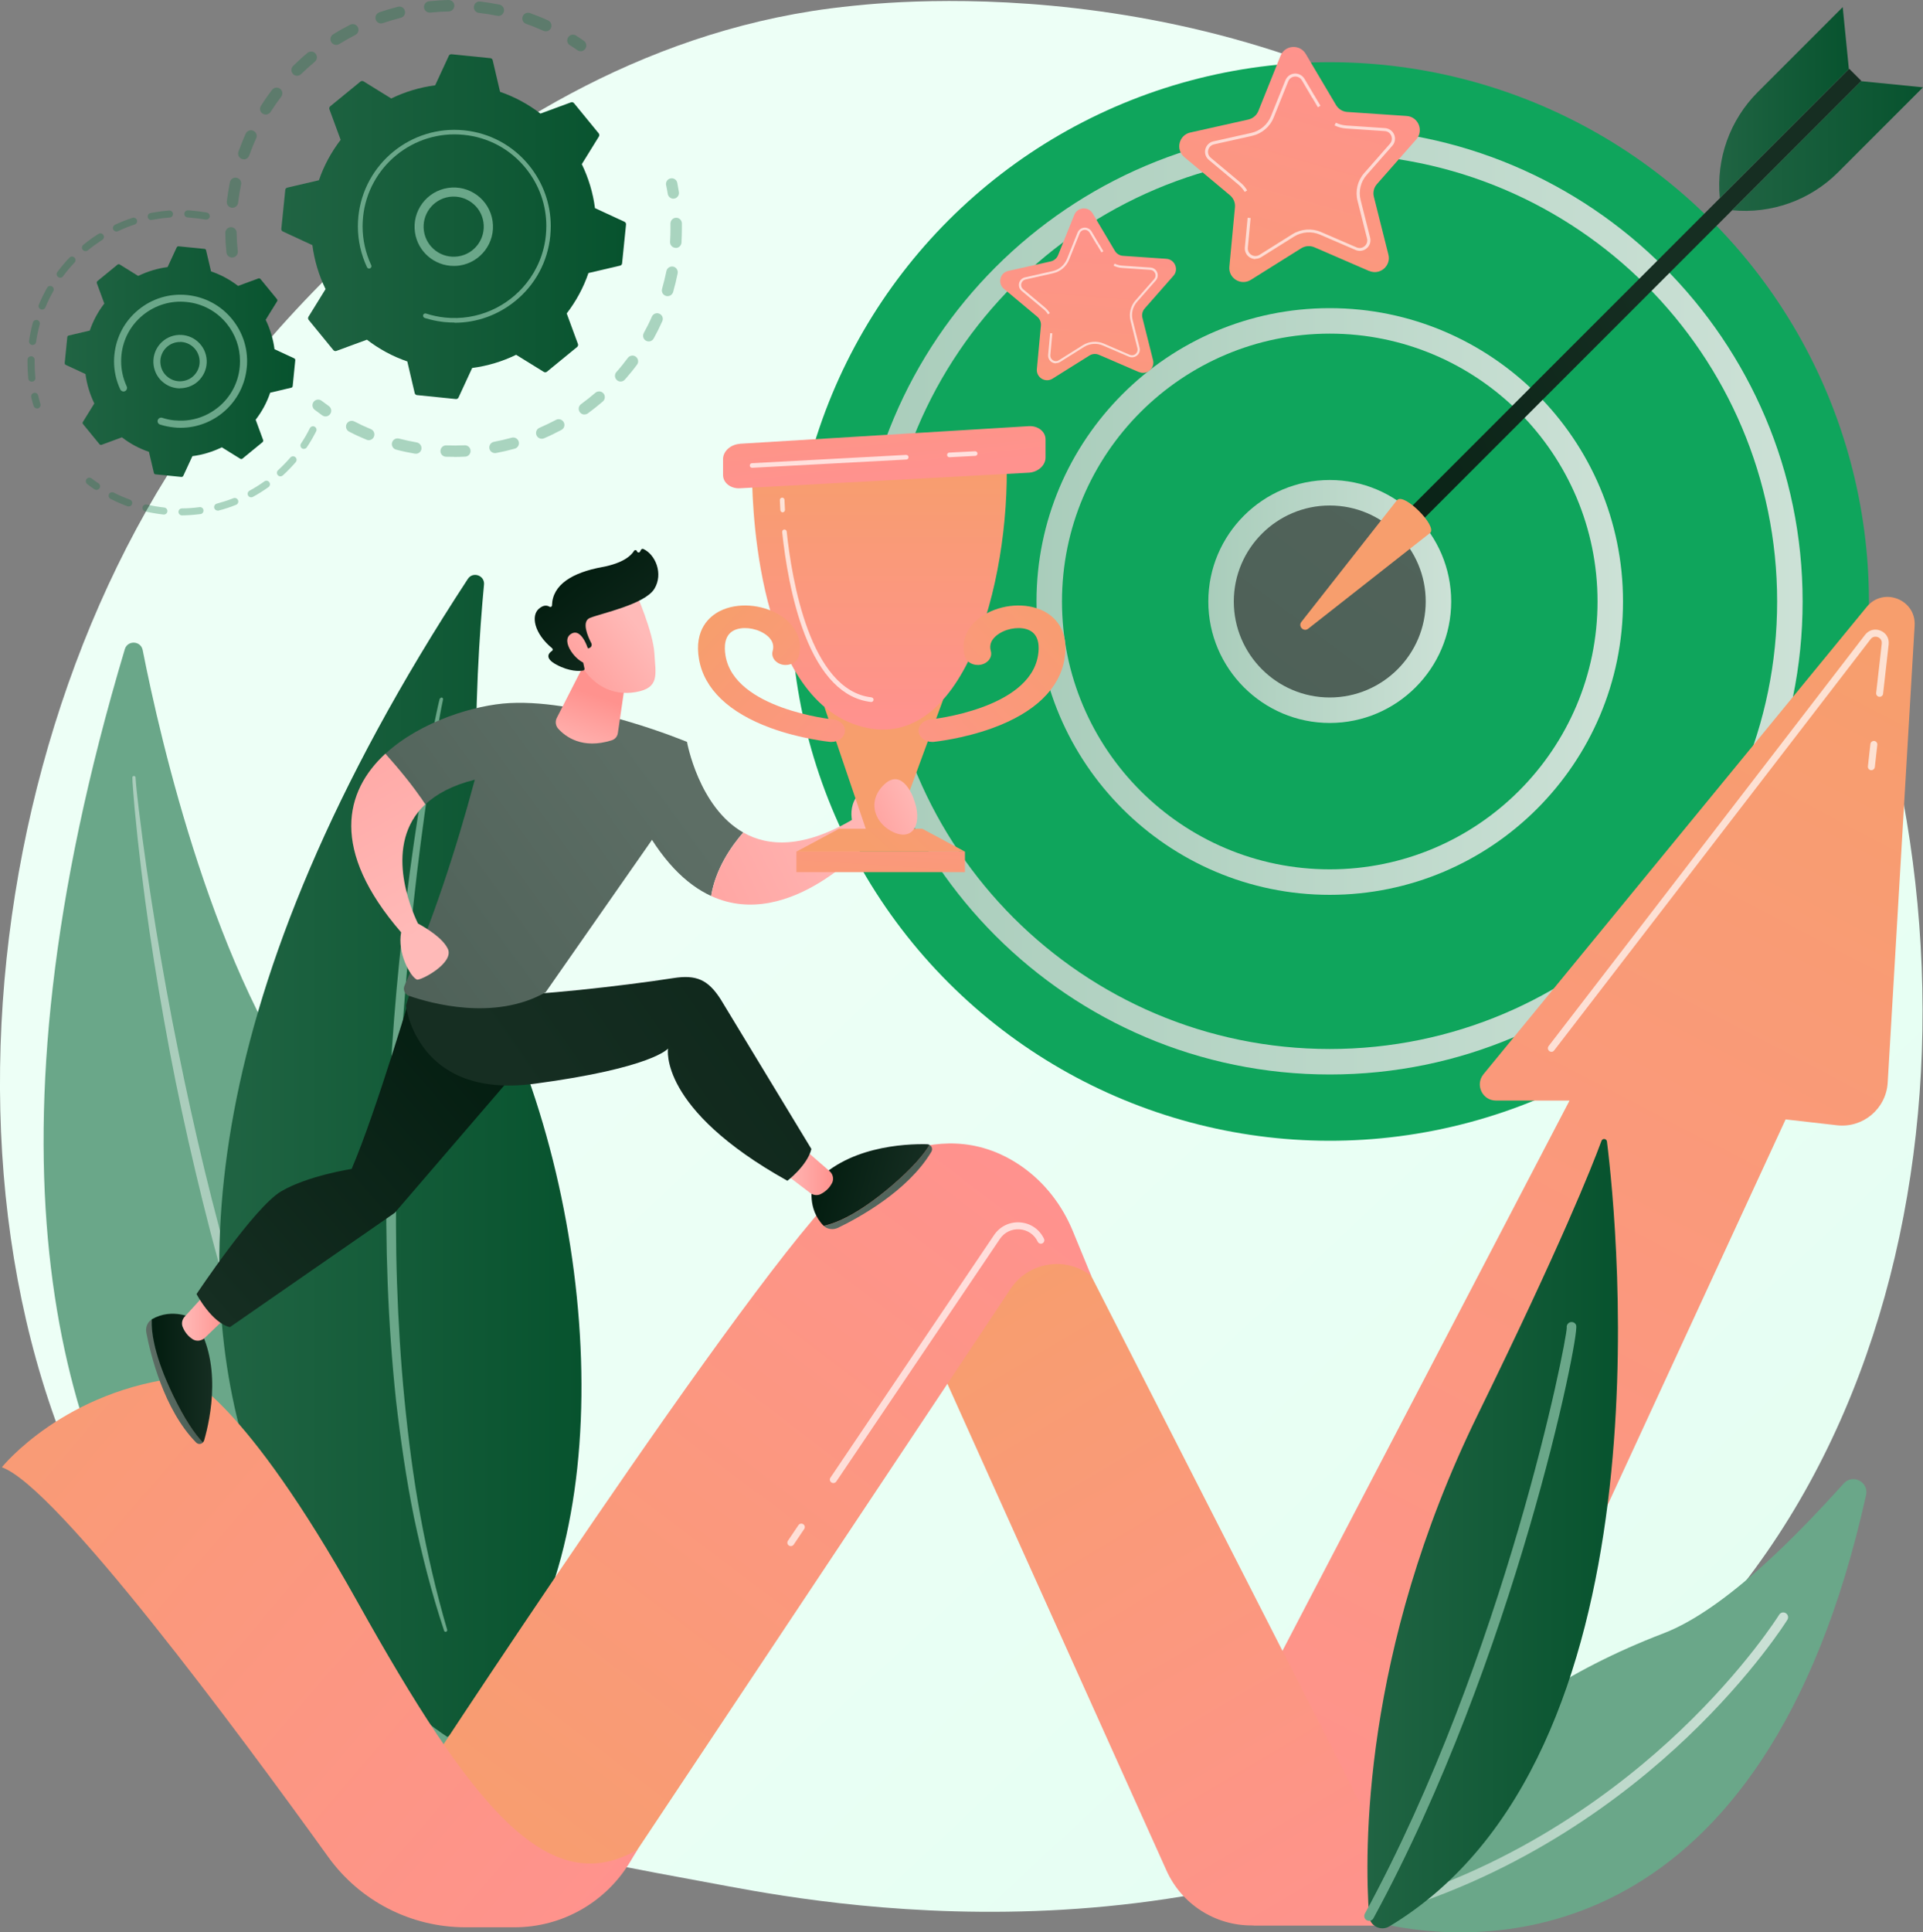 <?xml version="1.0" encoding="UTF-8"?>
<svg id="Layer_2" data-name="Layer 2" xmlns="http://www.w3.org/2000/svg" xmlns:xlink="http://www.w3.org/1999/xlink" viewBox="0 0 200 200.91">
  <rect x="0" y="0" width="200" height="200.91" fill="#808080" stroke="none"/>
  <defs>
    <style>
      .cls-1 {
        fill: url(#linear-gradient-2);
      }

      .cls-2 {
        fill: url(#linear-gradient-17);
      }

      .cls-3 {
        fill: url(#linear-gradient-43);
      }

      .cls-4 {
        fill: url(#linear-gradient-15);
      }

      .cls-5 {
        fill: url(#linear-gradient-18);
      }

      .cls-6 {
        fill: url(#linear-gradient-40);
      }

      .cls-7 {
        fill: url(#linear-gradient-28);
      }

      .cls-8 {
        fill: url(#linear-gradient-14);
      }

      .cls-9 {
        fill: url(#linear-gradient-36);
      }

      .cls-10 {
        fill: url(#linear-gradient-20);
      }

      .cls-11 {
        fill: url(#linear-gradient-6);
      }

      .cls-12 {
        fill: url(#linear-gradient-35);
      }

      .cls-13 {
        fill: url(#linear-gradient-32);
      }

      .cls-14 {
        fill: url(#linear-gradient-11);
      }

      .cls-15 {
        fill: url(#linear-gradient-39);
      }

      .cls-16 {
        fill: url(#linear-gradient-10);
      }

      .cls-17 {
        fill: #0fa55c;
      }

      .cls-18 {
        fill: url(#linear-gradient-37);
      }

      .cls-19 {
        fill: url(#linear-gradient-16);
      }

      .cls-20 {
        opacity: .3;
      }

      .cls-21 {
        fill: url(#linear-gradient-31);
      }

      .cls-22 {
        opacity: .43;
      }

      .cls-22, .cls-23, .cls-24, .cls-25 {
        fill: #fff;
      }

      .cls-26 {
        fill: url(#linear-gradient-41);
      }

      .cls-23 {
        opacity: .71;
      }

      .cls-27 {
        fill: url(#linear-gradient-21);
      }

      .cls-28 {
        fill: url(#linear-gradient-25);
      }

      .cls-29 {
        fill: url(#linear-gradient-5);
      }

      .cls-30 {
        fill: #e5fef2;
      }

      .cls-31 {
        fill: url(#linear-gradient-45);
      }

      .cls-32 {
        fill: #6aa789;
      }

      .cls-33 {
        fill: url(#linear-gradient-34);
      }

      .cls-34 {
        fill: #0a6f3d;
      }

      .cls-35 {
        fill: url(#linear-gradient-7);
      }

      .cls-36 {
        fill: url(#linear-gradient-24);
      }

      .cls-37 {
        fill: url(#linear-gradient-9);
      }

      .cls-38 {
        fill: url(#linear-gradient-22);
      }

      .cls-39 {
        fill: url(#linear-gradient-42);
      }

      .cls-40 {
        fill: url(#linear-gradient-3);
      }

      .cls-41 {
        fill: url(#linear-gradient);
      }

      .cls-24 {
        opacity: .69;
      }

      .cls-42 {
        fill: url(#linear-gradient-27);
      }

      .cls-43 {
        fill: url(#linear-gradient-33);
      }

      .cls-44 {
        fill: url(#linear-gradient-38);
      }

      .cls-45 {
        fill: url(#linear-gradient-29);
      }

      .cls-46 {
        fill: url(#linear-gradient-30);
      }

      .cls-47 {
        fill: url(#linear-gradient-23);
      }

      .cls-48 {
        fill: url(#linear-gradient-19);
      }

      .cls-49 {
        fill: url(#linear-gradient-4);
      }

      .cls-50 {
        fill: url(#linear-gradient-8);
      }

      .cls-51 {
        fill: url(#linear-gradient-44);
      }

      .cls-25 {
        opacity: .65;
      }

      .cls-52 {
        fill: url(#linear-gradient-46);
      }

      .cls-53 {
        fill: url(#linear-gradient-12);
      }

      .cls-54 {
        fill: url(#linear-gradient-13);
      }

      .cls-55 {
        fill: url(#linear-gradient-26);
      }
    </style>
    <linearGradient id="linear-gradient" x1="218.22" y1="231.18" x2="77.24" y2="81.1" gradientUnits="userSpaceOnUse">
      <stop offset="0" stop-color="#e1fef0"/>
      <stop offset="1" stop-color="#edfff6"/>
    </linearGradient>
    <linearGradient id="linear-gradient-2" x1="22.81" y1="120.18" x2="60.48" y2="120.18" gradientUnits="userSpaceOnUse">
      <stop offset="0" stop-color="#206443"/>
      <stop offset="1" stop-color="#07532e"/>
    </linearGradient>
    <linearGradient id="linear-gradient-3" x1="29.26" y1="23.57" x2="65.12" y2="23.57" xlink:href="#linear-gradient-2"/>
    <linearGradient id="linear-gradient-4" x1="6.73" y1="37.6" x2="30.73" y2="37.6" xlink:href="#linear-gradient-2"/>
    <linearGradient id="linear-gradient-5" x1="89.12" y1="62.54" x2="187.49" y2="62.54" gradientUnits="userSpaceOnUse">
      <stop offset="0" stop-color="#a9cdbb"/>
      <stop offset="1" stop-color="#cce1d6"/>
    </linearGradient>
    <linearGradient id="linear-gradient-6" x1="107.8" y1="62.54" x2="168.8" y2="62.54" xlink:href="#linear-gradient-5"/>
    <linearGradient id="linear-gradient-7" x1="220.39" y1="-46.44" x2="112.63" y2="96.62" gradientTransform="translate(167.39 -86.43) rotate(76.72)" gradientUnits="userSpaceOnUse">
      <stop offset="0" stop-color="#5d6e65"/>
      <stop offset="1" stop-color="#4b5e55"/>
    </linearGradient>
    <linearGradient id="linear-gradient-8" x1="125.67" y1="62.54" x2="150.93" y2="62.54" xlink:href="#linear-gradient-5"/>
    <linearGradient id="linear-gradient-9" x1="-4364.62" y1="4516.29" x2="-4378.93" y2="4574.42" gradientTransform="translate(4546.81 -4537.84)" gradientUnits="userSpaceOnUse">
      <stop offset="0" stop-color="#021c0f"/>
      <stop offset="1" stop-color="#162e22"/>
    </linearGradient>
    <linearGradient id="linear-gradient-10" x1="150.38" y1="236.99" x2="143.98" y2="101.1" gradientUnits="userSpaceOnUse">
      <stop offset="0" stop-color="#ff928e"/>
      <stop offset="1" stop-color="#f79e6d"/>
    </linearGradient>
    <linearGradient id="linear-gradient-11" x1="180.14" y1="15.18" x2="200" y2="15.18" xlink:href="#linear-gradient-2"/>
    <linearGradient id="linear-gradient-12" x1="178.8" y1="10.67" x2="192.29" y2="10.67" xlink:href="#linear-gradient-2"/>
    <linearGradient id="linear-gradient-13" x1="138.43" y1="3.58" x2="125.92" y2="48.15" xlink:href="#linear-gradient-10"/>
    <linearGradient id="linear-gradient-14" x1="113.9" y1="18.42" x2="110.78" y2="61.03" xlink:href="#linear-gradient-10"/>
    <linearGradient id="linear-gradient-15" x1="131.96" y1="195.68" x2="198.12" y2="68.79" xlink:href="#linear-gradient-10"/>
    <linearGradient id="linear-gradient-16" x1="141.85" y1="204.46" x2="99.91" y2="133.61" xlink:href="#linear-gradient-10"/>
    <linearGradient id="linear-gradient-17" x1="105.13" y1="121.51" x2="48.74" y2="195.98" xlink:href="#linear-gradient-10"/>
    <linearGradient id="linear-gradient-18" x1="64.19" y1="200.39" x2="-16.79" y2="130.98" xlink:href="#linear-gradient-10"/>
    <linearGradient id="linear-gradient-19" x1="72.31" y1="85.43" x2="36.52" y2="111.46" gradientTransform="matrix(1,0,0,1,0,0)" xlink:href="#linear-gradient-7"/>
    <linearGradient id="linear-gradient-20" x1="92.5" y1="83.77" x2="54.68" y2="102.09" gradientUnits="userSpaceOnUse">
      <stop offset="0" stop-color="#ffbab8"/>
      <stop offset="1" stop-color="#ff928e"/>
    </linearGradient>
    <linearGradient id="linear-gradient-21" x1="92.69" y1="84.14" x2="54.86" y2="102.46" xlink:href="#linear-gradient-20"/>
    <linearGradient id="linear-gradient-22" x1="15.2" y1="143.66" x2="21.12" y2="143.66" gradientTransform="matrix(1,0,0,1,0,0)" xlink:href="#linear-gradient-7"/>
    <linearGradient id="linear-gradient-23" x1="15.79" y1="143.28" x2="22.09" y2="143.28" gradientTransform="matrix(1,0,0,1,0,0)" xlink:href="#linear-gradient-9"/>
    <linearGradient id="linear-gradient-24" x1="18.93" y1="136.91" x2="23.57" y2="136.91" xlink:href="#linear-gradient-20"/>
    <linearGradient id="linear-gradient-25" x1="-387.59" y1="-689.45" x2="-378.71" y2="-689.45" gradientTransform="translate(285.45 887.83) rotate(14.82)" xlink:href="#linear-gradient-7"/>
    <linearGradient id="linear-gradient-26" x1="-389.8" y1="-689.53" x2="-379.1" y2="-689.53" gradientTransform="translate(285.45 887.83) rotate(14.82)" xlink:href="#linear-gradient-9"/>
    <linearGradient id="linear-gradient-27" x1="81.56" y1="122" x2="86.65" y2="122" xlink:href="#linear-gradient-20"/>
    <linearGradient id="linear-gradient-28" x1="52.02" y1="105.36" x2="19.73" y2="133.56" gradientTransform="matrix(1,0,0,1,0,0)" xlink:href="#linear-gradient-9"/>
    <linearGradient id="linear-gradient-29" x1="120.92" y1="71.13" x2="56.33" y2="116.21" gradientTransform="matrix(1,0,0,1,0,0)" xlink:href="#linear-gradient-9"/>
    <linearGradient id="linear-gradient-30" x1="66.55" y1="77.51" x2="30.76" y2="103.54" gradientTransform="matrix(1,0,0,1,0,0)" xlink:href="#linear-gradient-7"/>
    <linearGradient id="linear-gradient-31" x1="45.57" y1="96.13" x2="23.06" y2="56.35" xlink:href="#linear-gradient-20"/>
    <linearGradient id="linear-gradient-32" x1="62.56" y1="42.96" x2="46.65" y2="97.91" gradientUnits="userSpaceOnUse">
      <stop offset="0" stop-color="#0fa65c"/>
      <stop offset="1" stop-color="#495c52"/>
    </linearGradient>
    <linearGradient id="linear-gradient-33" x1="59.8" y1="79.11" x2="62.15" y2="72.39" xlink:href="#linear-gradient-20"/>
    <linearGradient id="linear-gradient-34" x1="66.51" y1="65.26" x2="56.17" y2="73.17" xlink:href="#linear-gradient-20"/>
    <linearGradient id="linear-gradient-35" x1="59.23" y1="59" x2="68.86" y2="71.39" gradientTransform="matrix(1,0,0,1,0,0)" xlink:href="#linear-gradient-9"/>
    <linearGradient id="linear-gradient-36" x1="65.22" y1="63.58" x2="54.89" y2="71.49" xlink:href="#linear-gradient-20"/>
    <linearGradient id="linear-gradient-37" x1="56.6" y1="124.92" x2="84.45" y2="86.77" xlink:href="#linear-gradient-10"/>
    <linearGradient id="linear-gradient-38" x1="91.47" y1="74.99" x2="91.47" y2="48" xlink:href="#linear-gradient-10"/>
    <linearGradient id="linear-gradient-39" x1="92.22" y1="79.34" x2="91.18" y2="96.36" xlink:href="#linear-gradient-10"/>
    <linearGradient id="linear-gradient-40" x1="112.65" y1="65.55" x2="91.23" y2="88.94" xlink:href="#linear-gradient-10"/>
    <linearGradient id="linear-gradient-41" x1="92.18" y1="49.4" x2="89.29" y2="23.85" xlink:href="#linear-gradient-10"/>
    <linearGradient id="linear-gradient-42" x1="88.93" y1="83.66" x2="112.31" y2="61.72" xlink:href="#linear-gradient-10"/>
    <linearGradient id="linear-gradient-43" x1="93.1" y1="82.33" x2="74.3" y2="64.74" xlink:href="#linear-gradient-10"/>
    <linearGradient id="linear-gradient-44" x1="95.84" y1="82.78" x2="86.57" y2="87.27" xlink:href="#linear-gradient-20"/>
    <linearGradient id="linear-gradient-45" x1="143.4" y1="183.31" x2="185.97" y2="183.31" xlink:href="#linear-gradient-5"/>
    <linearGradient id="linear-gradient-46" x1="142.22" y1="159.47" x2="168.27" y2="159.47" xlink:href="#linear-gradient-2"/>
  </defs>
  <g id="Layer_1-2" data-name="Layer 1">
    <g>
      <path class="cls-41" d="m175.89,170.97c-5.2,5.36-9.86,8.52-13.43,10.9-34.77,23.22-74.52,16.53-86.81,14.24-19.83-3.69-36.56-6.29-50.94-19.29C-7.97,147.3-6.38,85.72,18.59,47.57,21.55,43.05,46.48,6.09,86.32.88c.97-.13,1.7-.2,2.34-.27,6.16-.65,44.35-4.1,75.49,21.99,4.46,3.73,11.63,10.47,18.28,20.74,24.32,37.56,24.4,95.74-6.53,127.62Z"/>
      <g>
        <g>
          <path class="cls-32" d="m12.98,67.5c.29-.95,1.66-.89,1.86.09,1.86,9.45,7.53,34.06,18.16,47.73,17.3,22.25,27.25,56.94,13.74,73.45,0,0-64.88-17.3-33.76-121.26Z"/>
          <path class="cls-22" d="m13.77,80.83c0,.3.02.55.04.83l.06.8.13,1.59c.1,1.06.21,2.12.32,3.18.23,2.12.49,4.23.77,6.34.56,4.22,1.24,8.43,1.99,12.62.74,4.2,1.59,8.37,2.53,12.53.95,4.15,1.95,8.3,3.09,12.4,2.26,8.22,4.98,16.32,8.25,24.2,1.68,3.92,3.46,7.8,5.46,11.57,2.03,3.75,4.22,7.42,6.67,10.91.05.08.16.09.23.04.07-.05.09-.15.04-.23h0c-2.3-3.57-4.41-7.26-6.33-11.04-1.93-3.78-3.64-7.67-5.25-11.59-1.6-3.93-3.05-7.92-4.4-11.94-1.35-4.02-2.54-8.1-3.7-12.18-2.29-8.18-4.15-16.47-5.77-24.81-.8-4.17-1.52-8.36-2.17-12.56-.33-2.1-.63-4.2-.91-6.31l-.4-3.16-.18-1.58-.08-.79c-.02-.26-.05-.54-.06-.77v-.04c0-.09-.08-.16-.18-.16-.09,0-.16.08-.16.17Z"/>
        </g>
        <g>
          <path class="cls-1" d="m48.66,60.19c.52-.8,1.77-.36,1.68.59-.87,9.17-2.39,33.29,3.63,48.72,9.8,25.12,9.45,59.65-7.43,71.1,0,0-54.78-33.57,2.12-120.41Z"/>
          <path class="cls-32" d="m45.74,72.63c-.08.28-.13.52-.19.77l-.16.75-.31,1.5c-.2,1-.39,2-.57,3-.36,2-.7,4.01-1.02,6.03-.63,4.03-1.16,8.07-1.62,12.12-.47,4.05-.83,8.11-1.1,12.18-.27,4.07-.48,8.14-.55,12.22-.17,8.15.11,16.32.97,24.44.47,4.05,1.05,8.1,1.86,12.1.84,3.99,1.85,7.95,3.14,11.82.03.09.12.13.21.1.08-.03.13-.12.11-.2h0c-1.14-3.9-2.06-7.86-2.79-11.85-.74-3.99-1.25-8.02-1.65-12.06-.4-4.04-.64-8.09-.78-12.15-.14-4.06-.12-8.12-.07-12.18.13-8.12.69-16.24,1.48-24.33.4-4.05.88-8.08,1.44-12.11.27-2.01.57-4.03.88-6.03l.5-3.01.26-1.5.14-.75c.05-.24.1-.51.15-.72v-.04c.03-.09-.02-.17-.11-.2-.08-.02-.17.03-.19.11Z"/>
        </g>
      </g>
      <g>
        <g>
          <g class="cls-20">
            <path class="cls-34" d="m24.14,26.78c-.3,0-.56-.23-.59-.53-.07-.67-.11-1.35-.12-2.02,0-.33.25-.6.58-.61h.01c.32,0,.59.26.59.58.01.64.05,1.29.12,1.92.03.33-.2.62-.53.65-.02,0-.04,0-.06,0Zm.04-5.18s-.05,0-.07,0c-.33-.04-.56-.33-.52-.66.08-.67.19-1.34.32-2,.07-.32.38-.53.7-.46.32.07.53.38.46.7-.13.63-.23,1.26-.31,1.9-.04.3-.29.52-.59.52Zm1.18-5.04c-.07,0-.13-.01-.2-.03-.31-.11-.47-.45-.36-.76.23-.63.48-1.27.76-1.88.14-.3.49-.43.79-.29.3.14.43.49.29.79-.27.58-.51,1.18-.72,1.78-.09.24-.32.4-.56.4Zm2.28-4.65c-.11,0-.22-.03-.32-.09-.28-.18-.36-.54-.18-.82.36-.57.75-1.13,1.16-1.66.2-.26.57-.31.83-.11.26.2.31.57.11.83-.39.51-.76,1.04-1.1,1.58-.11.18-.31.27-.5.27Zm3.26-4.03c-.15,0-.31-.06-.42-.18-.23-.23-.23-.61,0-.84.48-.47.98-.93,1.5-1.36.25-.21.63-.18.84.08.21.25.18.63-.08.84-.49.41-.97.85-1.43,1.29-.12.11-.27.17-.42.17Zm4.07-3.21c-.2,0-.39-.1-.51-.28-.17-.28-.09-.65.19-.82.57-.36,1.17-.69,1.77-1,.29-.15.65-.03.8.26.15.29.03.65-.26.8-.57.29-1.13.61-1.68.95-.1.06-.21.09-.31.09Zm21.79-1.42c-.08,0-.17-.02-.25-.05-.58-.26-1.18-.51-1.79-.72-.31-.11-.47-.45-.36-.76.11-.31.45-.47.76-.36.64.23,1.27.48,1.88.76.3.14.43.49.3.79-.1.22-.32.35-.54.35Zm-17.12-.81c-.25,0-.48-.15-.56-.4-.11-.31.06-.65.37-.76.64-.22,1.29-.41,1.94-.58.32-.08.64.11.72.43.08.32-.11.64-.43.72-.62.16-1.24.34-1.85.55-.06.02-.13.03-.19.03Zm12.19-.79s-.08,0-.12-.01c-.63-.13-1.27-.23-1.9-.3-.33-.04-.56-.33-.52-.66.04-.33.33-.56.66-.52.67.08,1.34.19,2,.32.32.07.53.38.46.7-.06.28-.31.48-.58.48Zm-7.14-.34c-.3,0-.56-.23-.59-.53-.03-.33.2-.62.53-.65.67-.07,1.35-.11,2.02-.13,0,0,0,0,.01,0,.32,0,.59.26.59.58,0,.33-.25.6-.58.61-.64.01-1.29.05-1.92.12-.02,0-.04,0-.06,0Z"/>
            <path class="cls-34" d="m60.38,5.32c-.12,0-.24-.03-.34-.11-.25-.18-.51-.35-.77-.51-.28-.18-.36-.54-.18-.82.18-.28.54-.36.82-.18.27.17.55.36.81.54.27.19.34.56.15.83-.12.17-.3.26-.49.26Z"/>
          </g>
          <g class="cls-20">
            <path class="cls-34" d="m70.04,20.66c-.29,0-.54-.21-.59-.5-.05-.3-.1-.61-.17-.91-.07-.32.14-.64.46-.7.32-.07.64.14.7.46.06.32.12.64.17.96.05.32-.17.63-.49.68-.03,0-.06,0-.09,0Z"/>
            <path class="cls-34" d="m47.2,47.5c-.27,0-.55,0-.82-.01-.33-.01-.59-.29-.57-.61.01-.33.29-.59.61-.57.64.02,1.27.02,1.9-.01.33-.02.61.24.62.56.02.33-.24.61-.56.62-.39.02-.78.03-1.17.03Zm-3.95-.33s-.07,0-.1,0c-.65-.11-1.31-.25-1.95-.42-.32-.08-.51-.41-.43-.72.08-.32.41-.51.72-.43.61.16,1.23.29,1.85.4.32.06.54.36.49.69-.05.29-.3.49-.59.49Zm8.23-.06c-.28,0-.53-.2-.58-.48-.06-.32.15-.63.47-.69.62-.12,1.24-.26,1.85-.43.32-.09.64.1.73.41.09.32-.1.64-.41.73-.64.18-1.29.33-1.94.45-.04,0-.07.01-.11.01Zm-13.13-1.34c-.08,0-.15-.01-.23-.05-.61-.25-1.22-.53-1.81-.84-.29-.15-.41-.51-.26-.8.15-.29.51-.41.8-.26.56.29,1.14.56,1.72.8.3.12.45.47.32.78-.09.23-.32.37-.55.37Zm18-.15c-.23,0-.45-.13-.55-.36-.13-.3,0-.65.31-.78.58-.25,1.15-.53,1.71-.82.29-.16.65-.05.81.24.16.29.05.65-.24.8-.58.31-1.19.61-1.8.87-.08.03-.16.05-.24.05Zm4.43-2.52c-.18,0-.37-.09-.48-.25-.19-.27-.13-.64.13-.83.51-.37,1.01-.77,1.49-1.18.25-.21.62-.19.84.06.21.25.19.62-.06.84-.5.43-1.03.85-1.56,1.24-.11.08-.23.11-.35.11Zm3.77-3.43c-.14,0-.28-.05-.39-.15-.25-.22-.27-.59-.05-.84.42-.47.82-.97,1.19-1.47.2-.26.57-.32.83-.12.26.2.32.57.12.83-.39.53-.82,1.05-1.26,1.55-.12.13-.28.2-.45.2Zm2.93-4.17c-.1,0-.2-.02-.29-.07-.29-.16-.39-.52-.23-.81.3-.55.59-1.12.84-1.7.13-.3.49-.44.78-.3.3.13.44.48.3.78-.27.61-.57,1.21-.89,1.79-.11.2-.31.31-.52.31Zm1.95-4.71c-.05,0-.11,0-.16-.02-.32-.09-.5-.42-.41-.74.17-.6.32-1.22.45-1.84.06-.32.38-.53.7-.47.32.06.53.38.47.7-.13.65-.29,1.3-.47,1.94-.08.26-.31.43-.57.43Zm.86-5.02s-.02,0-.04,0c-.33-.02-.58-.3-.56-.63.03-.46.04-.93.04-1.39,0-.17,0-.33,0-.5,0-.33.25-.6.58-.61.33-.01.6.25.61.58,0,.18,0,.35,0,.53,0,.49-.02.98-.04,1.47-.02.32-.28.56-.59.56Z"/>
            <path class="cls-34" d="m33.86,43.3c-.12,0-.24-.04-.34-.11-.26-.19-.53-.38-.79-.58-.26-.2-.31-.57-.11-.83.2-.26.57-.31.83-.11.25.19.5.37.75.55.27.19.33.56.14.83-.12.16-.3.25-.49.25Z"/>
          </g>
          <g>
            <path class="cls-40" d="m34.67,36.4c.07.09.2.13.31.09l3.18-1.17c1.25.96,2.67,1.74,4.2,2.26l.77,3.29c.03.12.12.2.24.21l4.04.41c.12.01.23-.05.28-.16l1.42-3.07c1.61-.21,3.15-.68,4.57-1.37l2.88,1.78c.1.06.23.05.32-.02l3.14-2.57c.09-.08.13-.2.09-.31l-1.17-3.18c.96-1.25,1.74-2.67,2.26-4.2l3.29-.77c.12-.03.2-.12.21-.24l.41-4.04c.01-.12-.05-.23-.16-.28l-3.07-1.42c-.21-1.61-.68-3.15-1.37-4.57l1.78-2.88c.06-.1.05-.23-.02-.32l-2.57-3.14c-.07-.09-.2-.13-.31-.09l-3.18,1.17c-1.25-.96-2.67-1.74-4.2-2.26l-.77-3.29c-.03-.12-.12-.2-.24-.21l-4.04-.41c-.12-.01-.23.05-.28.16l-1.42,3.07c-1.61.21-3.15.68-4.57,1.37l-2.88-1.78c-.1-.06-.23-.05-.32.02l-3.14,2.57c-.09.07-.13.2-.09.31l1.17,3.18c-.96,1.25-1.74,2.67-2.26,4.2l-3.29.77c-.12.03-.2.12-.21.24l-.41,4.04c-.01.12.05.23.16.28l3.07,1.42c.21,1.61.68,3.15,1.37,4.57l-1.78,2.88c-.06.1-.05.23.02.32l2.57,3.14Z"/>
            <path class="cls-32" d="m47.19,27.65c-1.99,0-3.73-1.46-4.03-3.48-.33-2.23,1.22-4.3,3.44-4.63,1.08-.16,2.15.11,3.03.76.87.65,1.44,1.6,1.6,2.68.33,2.23-1.22,4.3-3.44,4.63-.2.03-.4.04-.6.04Zm0-7.21c-.15,0-.31.01-.46.03-1.71.25-2.89,1.84-2.64,3.55.25,1.71,1.84,2.89,3.55,2.64,1.71-.25,2.89-1.84,2.64-3.55-.12-.83-.56-1.56-1.23-2.05-.54-.4-1.19-.62-1.86-.62Z"/>
            <path class="cls-32" d="m47.27,33.54c-.34,0-.68-.02-1.03-.05h0c-.11-.01-.22-.02-.32-.04-.53-.07-1.06-.18-1.57-.34,0,0-.01,0-.02,0-.02,0-.04-.01-.06-.02-.04-.01-.08-.02-.11-.04-.1-.03-.16-.13-.16-.23,0-.02,0-.05.01-.07.04-.12.17-.19.3-.15.64.21,1.31.35,1.99.42,3.37.34,6.51-1.12,8.47-3.6,1.09-1.38,1.81-3.07,2-4.94.03-.33.05-.66.05-.98,0-2.19-.75-4.3-2.15-6.02-1.61-1.98-3.9-3.21-6.44-3.46-5.24-.53-9.94,3.3-10.47,8.54-.03.32-.05.65-.05.97,0,1.4.31,2.78.9,4.05.02.03.02.07.02.1,0,.09-.05.17-.14.22-.12.06-.26,0-.32-.11-.62-1.33-.95-2.78-.95-4.25,0-.34.02-.68.05-1.02.56-5.5,5.49-9.52,10.99-8.97,2.67.27,5.07,1.56,6.76,3.64,1.47,1.81,2.26,4.02,2.26,6.32,0,.34-.02.69-.05,1.03-.27,2.67-1.56,5.07-3.64,6.76-1.81,1.47-4.02,2.26-6.32,2.26Z"/>
          </g>
        </g>
        <g>
          <g class="cls-20">
            <path class="cls-34" d="m3.84,42.46c-.16,0-.31-.1-.35-.26-.09-.3-.17-.61-.24-.91-.05-.2.08-.39.28-.44.2-.05.39.08.44.28.07.29.14.58.23.87.06.19-.05.4-.25.46-.03.01-.07.01-.1.01Z"/>
            <path class="cls-34" d="m3.3,39.68c-.19,0-.35-.14-.36-.33-.05-.53-.08-1.08-.08-1.61,0-.11,0-.23,0-.34,0-.2.18-.36.38-.36.2,0,.36.17.36.37,0,.11,0,.22,0,.33,0,.51.03,1.03.08,1.54.02.2-.13.38-.33.4-.01,0-.03,0-.04,0Zm.08-3.81s-.04,0-.05,0c-.2-.03-.34-.22-.31-.42.09-.64.23-1.29.4-1.91.05-.2.26-.31.45-.26.2.05.31.26.26.45-.16.6-.29,1.21-.38,1.83-.03.18-.18.31-.36.31Zm1-3.68s-.09,0-.14-.03c-.19-.08-.28-.29-.2-.48.25-.6.54-1.19.86-1.76.1-.18.32-.24.5-.14.18.1.24.32.14.5-.31.54-.58,1.1-.82,1.68-.06.14-.2.23-.34.23Zm1.88-3.32c-.08,0-.15-.02-.22-.07-.16-.12-.2-.35-.08-.51.39-.52.81-1.03,1.26-1.5.14-.15.37-.15.52-.01.15.14.15.37.01.52-.43.45-.83.93-1.2,1.43-.07.1-.18.15-.3.15Zm2.63-2.76c-.11,0-.21-.05-.28-.13-.13-.16-.11-.39.05-.52.5-.41,1.04-.8,1.58-1.14.17-.11.4-.06.51.11.11.17.06.4-.11.51-.52.33-1.03.7-1.51,1.09-.07.06-.15.08-.23.08Zm3.22-2.04c-.14,0-.27-.08-.33-.21-.09-.18,0-.4.18-.49.59-.28,1.2-.52,1.82-.72.19-.06.4.04.46.23.06.19-.04.4-.23.46-.59.19-1.17.43-1.73.69-.05.02-.1.04-.16.04Zm3.62-1.19c-.17,0-.33-.12-.36-.3-.04-.2.09-.39.29-.43.64-.12,1.29-.21,1.94-.26.2-.01.38.14.39.34.01.2-.14.38-.34.39-.62.04-1.24.13-1.85.24-.02,0-.05,0-.07,0Zm5.7-.05s-.04,0-.06,0c-.53-.09-1.07-.16-1.61-.2-.08,0-.16-.01-.24-.02-.2-.01-.36-.18-.35-.39.01-.2.18-.36.39-.35.09,0,.17,0,.26.02.57.04,1.13.11,1.69.21.2.04.33.23.3.43-.03.18-.19.3-.36.3Z"/>
          </g>
          <g class="cls-20">
            <path class="cls-34" d="m18.93,53.59c-.2,0-.36-.16-.37-.36,0-.2.16-.37.36-.37.61,0,1.23-.05,1.83-.13.2-.03.39.11.41.31.03.2-.11.39-.31.41-.63.08-1.28.13-1.92.14h0Zm-1.88-.09s-.03,0-.04,0c-.64-.07-1.27-.18-1.9-.32-.2-.05-.32-.24-.28-.44.05-.2.24-.32.44-.28.59.14,1.2.24,1.81.31.2.02.35.2.33.4-.02.19-.18.33-.36.33Zm5.59-.41c-.16,0-.31-.11-.36-.27-.05-.2.07-.4.26-.45.59-.16,1.18-.35,1.74-.57.19-.07.4.02.48.21.07.19-.02.4-.21.48-.59.24-1.21.44-1.83.6-.03,0-.06.01-.09.01Zm-9.25-.43s-.08,0-.13-.02c-.6-.22-1.19-.48-1.76-.77-.18-.09-.25-.31-.16-.49.09-.18.31-.25.49-.16.54.28,1.11.52,1.68.73.19.07.29.28.22.47-.05.15-.2.24-.35.24Zm12.73-.95c-.13,0-.26-.07-.32-.19-.1-.18-.03-.4.15-.5.54-.29,1.06-.62,1.55-.97.17-.12.39-.08.51.09.12.16.08.39-.09.51-.52.37-1.07.72-1.63,1.02-.06.03-.12.04-.18.04Zm3.05-2.18c-.1,0-.2-.04-.27-.12-.14-.15-.13-.38.02-.52.45-.41.88-.86,1.28-1.32.13-.15.36-.17.52-.04.15.13.17.36.04.52-.42.48-.87.95-1.34,1.38-.07.06-.16.1-.25.1Zm2.44-2.85c-.07,0-.14-.02-.2-.06-.17-.11-.21-.34-.1-.51.34-.51.65-1.04.92-1.59.09-.18.31-.25.49-.16.18.09.25.31.16.49-.29.57-.61,1.13-.97,1.66-.07.11-.19.16-.31.16Z"/>
            <path class="cls-34" d="m10.04,50.94c-.07,0-.14-.02-.21-.06-.26-.18-.52-.36-.76-.55-.16-.12-.19-.35-.07-.52.12-.16.35-.19.52-.07.23.18.48.36.73.52.17.11.21.34.1.51-.07.1-.19.16-.3.16Z"/>
          </g>
          <g>
            <path class="cls-49" d="m10.35,46.19c.05.06.13.08.21.06l2.12-.78c.84.65,1.78,1.16,2.81,1.51l.52,2.2c.02.08.08.13.16.14l2.7.27c.08,0,.15-.04.19-.11l.95-2.05c1.08-.14,2.11-.46,3.06-.92l1.92,1.19c.07.04.15.04.22-.01l2.1-1.72c.06-.05.08-.13.06-.21l-.78-2.12c.65-.84,1.16-1.78,1.51-2.81l2.2-.52c.08-.02.13-.08.14-.16l.27-2.7c0-.08-.03-.15-.11-.19l-2.05-.95c-.14-1.08-.46-2.11-.92-3.06l1.19-1.92c.04-.07.04-.15-.01-.22l-1.72-2.1c-.05-.06-.13-.08-.21-.06l-2.12.78c-.84-.65-1.78-1.16-2.81-1.51l-.52-2.2c-.02-.08-.08-.13-.16-.14l-2.7-.27c-.08,0-.15.03-.19.11l-.95,2.05c-1.08.14-2.11.46-3.06.92l-1.92-1.19c-.07-.04-.15-.04-.22.01l-2.1,1.72c-.06.05-.08.13-.06.21l.78,2.12c-.65.84-1.16,1.78-1.51,2.81l-2.2.52c-.08.02-.13.08-.14.16l-.27,2.7c0,.08.03.15.11.19l2.05.95c.14,1.08.46,2.11.92,3.06l-1.19,1.92c-.04.07-.04.15.01.22l1.72,2.1Z"/>
            <path class="cls-32" d="m18.72,40.38c-.59,0-1.17-.19-1.65-.55-.6-.44-.98-1.09-1.09-1.83-.22-1.52.83-2.93,2.34-3.15,1.52-.22,2.93.83,3.15,2.34.11.73-.08,1.47-.52,2.06-.44.6-1.09.98-1.83,1.09-.14.02-.27.03-.41.03Zm0-4.82c-.1,0-.2,0-.3.02-1.11.16-1.89,1.21-1.72,2.32.08.54.36,1.02.8,1.34.44.33.98.46,1.52.38h0c.54-.08,1.02-.36,1.34-.8.33-.44.46-.98.38-1.52-.15-1.01-1.02-1.75-2.02-1.75Z"/>
            <path class="cls-32" d="m18.78,44.48c-.23,0-.47-.01-.7-.04-.47-.05-.93-.14-1.38-.28-.02,0-.04-.01-.06-.02-.16-.05-.25-.19-.25-.35,0-.04,0-.08.02-.11.06-.19.27-.3.46-.24.42.14.85.23,1.29.27h0s.05,0,.07,0c1.04.1,2.06-.07,2.99-.47.51-.22.99-.51,1.43-.86,0,0,0,0,.01,0,.01,0,.02-.02.03-.03,1.28-1.04,2.08-2.52,2.24-4.17.02-.21.03-.42.03-.64,0-1.42-.48-2.78-1.39-3.9-1.04-1.28-2.53-2.08-4.17-2.24-1.64-.17-3.25.32-4.53,1.36-1.28,1.04-2.08,2.52-2.24,4.17-.02.21-.03.42-.03.63,0,.91.2,1.8.58,2.62.02.05.04.1.03.16,0,.14-.08.27-.21.33-.18.09-.4,0-.49-.18-.43-.92-.65-1.92-.65-2.93,0-.23.01-.47.04-.7.19-1.84,1.08-3.5,2.51-4.66,1.43-1.17,3.23-1.71,5.07-1.52,1.84.19,3.5,1.08,4.66,2.51,1.02,1.25,1.56,2.77,1.56,4.36,0,.24-.01.47-.04.71-.36,3.56-3.37,6.22-6.88,6.22Z"/>
          </g>
        </g>
      </g>
      <g>
        <g>
          <circle class="cls-17" cx="138.3" cy="62.54" r="56.07" transform="translate(-3.71 116.11) rotate(-45)"/>
          <g>
            <circle class="cls-17" cx="138.3" cy="62.54" r="47.86"/>
            <path class="cls-29" d="m138.3,111.72c-27.12,0-49.18-22.06-49.18-49.18s22.06-49.18,49.18-49.18,49.18,22.06,49.18,49.18-22.06,49.18-49.18,49.18Zm0-95.71c-25.66,0-46.53,20.87-46.53,46.53s20.87,46.53,46.53,46.53,46.53-20.87,46.53-46.53-20.87-46.53-46.53-46.53Z"/>
          </g>
          <g>
            <circle class="cls-17" cx="138.3" cy="62.54" r="29.18" transform="translate(45.66 182.77) rotate(-76.72)"/>
            <path class="cls-11" d="m138.3,93.04c-16.82,0-30.5-13.68-30.5-30.5s13.68-30.5,30.5-30.5,30.5,13.68,30.5,30.5-13.68,30.5-30.5,30.5Zm0-58.35c-15.36,0-27.85,12.49-27.85,27.85s12.49,27.85,27.85,27.85,27.85-12.49,27.85-27.85-12.49-27.85-27.85-27.85Z"/>
          </g>
          <g>
            <circle class="cls-35" cx="138.3" cy="62.54" r="11.3" transform="translate(45.66 182.77) rotate(-76.72)"/>
            <path class="cls-50" d="m138.3,75.17c-6.96,0-12.63-5.67-12.63-12.63s5.67-12.63,12.63-12.63,12.63,5.67,12.63,12.63-5.67,12.63-12.63,12.63Zm0-22.61c-5.5,0-9.98,4.48-9.98,9.98s4.48,9.98,9.98,9.98,9.98-4.48,9.98-9.98-4.48-9.98-9.98-9.98Z"/>
          </g>
        </g>
        <g>
          <rect class="cls-37" x="168.11" y="-2.14" width="1.79" height="67.72" transform="translate(266.09 173.66) rotate(-135)"/>
          <path class="cls-16" d="m145.33,51.98c.73-.73,4.15,2.69,3.42,3.42l-12.69,9.97c-.47.37-1.08-.24-.71-.71l9.97-12.69Z"/>
          <path class="cls-14" d="m193.56,8.44l6.44.64-8.84,8.84c-2.9,2.9-6.94,4.34-11.02,3.94h0l13.42-13.42Z"/>
          <path class="cls-53" d="m192.29,7.18l-.64-6.44-8.84,8.84c-2.9,2.9-4.34,6.94-3.94,11.02h0l13.42-13.42Z"/>
        </g>
      </g>
      <g>
        <path class="cls-54" d="m142.38,28.17l-5.68-2.46c-.44-.19-.95-.15-1.36.1l-5.25,3.29c-1.03.64-2.35-.17-2.23-1.38l.58-6.16c.05-.48-.15-.95-.52-1.26l-4.75-3.97c-.93-.78-.56-2.28.62-2.55l6.04-1.35c.47-.11.86-.44,1.04-.88l2.31-5.75c.45-1.13,2-1.24,2.62-.2l3.16,5.33c.25.41.68.68,1.16.71l6.18.42c1.21.08,1.8,1.52,1,2.43l-4.09,4.65c-.32.36-.44.86-.32,1.32l1.51,6.01c.3,1.18-.89,2.18-2,1.7Z"/>
        <path class="cls-25" d="m129.45,19.95c-.17-.28-.38-.52-.62-.73l-3.1-2.59c-.33-.27-.47-.7-.37-1.11.1-.41.42-.73.83-.82l3.95-.88c.92-.21,1.69-.86,2.04-1.73l1.51-3.75c.16-.39.52-.66.94-.69.42-.03.82.18,1.04.54l1.05,1.78-.27.16-1.05-1.78c-.16-.27-.44-.41-.74-.39-.31.02-.56.21-.68.5l-1.51,3.75c-.39.98-1.24,1.69-2.26,1.92l-3.95.88c-.3.07-.52.29-.6.59-.07.3.03.6.26.8l3.1,2.59c.28.23.51.5.69.81l-.27.16Z"/>
        <path class="cls-25" d="m130.57,26.94c-.2,0-.4-.06-.58-.17-.36-.22-.56-.62-.52-1.05l.29-3.08.31.03-.29,3.08c-.03.31.11.59.37.75.26.16.58.16.84,0l3.43-2.15c.88-.55,2.01-.64,2.96-.23l3.71,1.6c.28.12.59.08.83-.12.24-.2.33-.5.26-.8l-.99-3.92c-.26-1.02,0-2.1.7-2.89l2.67-3.04c.2-.23.26-.54.14-.83-.12-.29-.37-.47-.68-.49l-4.03-.27c-.42-.03-.82-.14-1.19-.32l.14-.28c.34.17.7.26,1.08.29l4.03.27c.42.03.79.29.95.68.16.39.09.84-.19,1.15l-2.67,3.04c-.63.71-.86,1.68-.63,2.6l.99,3.92c.1.41-.03.84-.36,1.11-.32.28-.77.34-1.16.17l-3.71-1.6c-.86-.37-1.88-.29-2.67.2l-3.43,2.15c-.18.11-.39.17-.59.17Z"/>
        <rect class="cls-25" x="136.74" y="9.94" width=".31" height="1.22" transform="translate(13.73 71.24) rotate(-30.64)"/>
      </g>
      <g>
        <path class="cls-8" d="m118.44,38.68l-4.15-1.79c-.32-.14-.69-.11-.99.08l-3.83,2.4c-.75.47-1.72-.12-1.63-1.01l.42-4.51c.03-.35-.11-.69-.38-.92l-3.47-2.9c-.68-.57-.41-1.67.45-1.86l4.42-.99c.34-.08.63-.32.76-.64l1.69-4.2c.33-.82,1.46-.91,1.91-.15l2.31,3.89c.18.3.5.5.85.52l4.51.31c.88.06,1.32,1.11.73,1.77l-2.99,3.4c-.23.26-.32.63-.23.97l1.1,4.39c.22.86-.65,1.59-1.46,1.24Z"/>
        <path class="cls-25" d="m108.99,32.68c-.12-.2-.27-.38-.46-.53l-2.27-1.9c-.24-.2-.34-.51-.27-.81.07-.3.31-.53.61-.6l2.88-.65c.68-.15,1.23-.63,1.49-1.27l1.1-2.74c.12-.29.38-.48.69-.51.31-.02.6.13.76.39l.77,1.3-.2.12-.77-1.3c-.12-.19-.32-.3-.54-.28-.23.02-.41.15-.49.36l-1.1,2.74c-.29.71-.9,1.24-1.65,1.41l-2.88.65c-.22.05-.38.21-.44.43-.05.22.02.44.19.58l2.27,1.9c.2.17.37.37.51.59l-.2.12Z"/>
        <path class="cls-25" d="m109.81,37.78c-.15,0-.29-.04-.42-.12-.26-.16-.41-.46-.38-.77l.21-2.25.23.02-.21,2.25c-.02.22.08.43.27.55.19.12.42.12.61,0l2.5-1.57c.64-.4,1.47-.47,2.17-.17l2.71,1.17c.21.09.43.06.61-.09.17-.15.24-.36.19-.58l-.72-2.87c-.19-.74,0-1.53.51-2.11l1.95-2.22c.15-.17.19-.4.1-.6-.09-.21-.27-.34-.5-.36l-2.95-.2c-.3-.02-.6-.1-.87-.24l.1-.21c.25.12.51.19.79.21l2.95.2c.31.02.58.21.69.5.12.29.06.61-.14.84l-1.95,2.22c-.46.52-.63,1.23-.46,1.9l.72,2.87c.08.3-.02.61-.26.81-.24.2-.56.25-.85.13l-2.71-1.17c-.63-.27-1.37-.21-1.95.15l-2.5,1.57c-.13.08-.28.12-.43.12Z"/>
        <rect class="cls-25" x="114.32" y="25.36" width=".23" height=".89" transform="translate(2.82 61.92) rotate(-30.64)"/>
      </g>
      <g>
        <path class="cls-4" d="m125.84,186.09l37.4-71.66h-7.66c-1.41,0-2.19-1.64-1.29-2.74l39.86-48.59c1.73-2.11,5.14-.77,4.98,1.95l-2.8,47.51c-.16,2.72-2.57,4.75-5.28,4.44l-5.34-.61-37.11,80.37c-.97,2.09-3.06,3.43-5.36,3.43h-12.86l-4.53-14.11Z"/>
        <path class="cls-19" d="m94.91,135.83l26.41,58.66c1.56,3.47,5.02,5.71,8.83,5.71h13.61c1.81,0,3.47-.98,4.35-2.56l.48-.87h0c-1.46,0-2.8-.82-3.47-2.12l-35.18-68.94-15.03,10.12Z"/>
        <path class="cls-2" d="m113.5,132.67h0c-2.65-2.09-6.52-1.48-8.39,1.33l-38.82,58.33c-3.11,4.67-8.35,7.48-13.96,7.48h-5.46l-4.45-12.81s36.09-55.34,45.4-63.71c0,0,9.26-8.35,18.4-2.04,2.41,1.67,4.25,4.05,5.36,6.76l1.92,4.66Z"/>
        <path class="cls-5" d="m.19,152.56s6.5-8.12,19.09-9.39c0,0,5.98,2.04,17.9,23.39,11.92,21.35,19.83,31.09,29.11,25.77l-.77,1.28c-2.53,4.2-7.08,6.78-11.99,6.78h-5.13c-5.65,0-10.96-2.72-14.26-7.31C24.86,180.19,5.89,154.56.19,152.56Z"/>
        <path class="cls-24" d="m194.63,80.08s-.03,0-.04,0c-.2-.02-.34-.2-.32-.4l.26-2.32c.02-.2.2-.34.4-.32.2.02.34.2.32.4l-.26,2.32c-.02.18-.18.32-.36.32Z"/>
        <path class="cls-24" d="m161.35,109.36c-.08,0-.15-.02-.22-.08-.16-.12-.19-.35-.07-.51l32.92-42.77c.39-.5,1.02-.67,1.6-.43.59.24.92.8.85,1.43l-.58,5.13c-.02.2-.2.34-.4.32-.2-.02-.34-.2-.32-.4l.58-5.13c.04-.36-.18-.58-.4-.67-.22-.09-.54-.08-.76.21l-32.92,42.77c-.07.09-.18.14-.29.14Z"/>
        <path class="cls-24" d="m86.67,154.2c-.07,0-.14-.02-.2-.06-.17-.11-.21-.34-.1-.5l17.02-25.23c.61-.9,1.62-1.39,2.71-1.31,1.09.08,2.01.72,2.48,1.7.09.18,0,.4-.17.48-.18.09-.4,0-.48-.17-.35-.75-1.06-1.23-1.88-1.29-.83-.06-1.59.31-2.05.99l-17.02,25.23c-.07.1-.18.16-.3.16Z"/>
        <path class="cls-24" d="m82.25,160.76c-.07,0-.14-.02-.2-.06-.17-.11-.21-.34-.1-.5l1.09-1.62c.11-.17.34-.21.5-.1.17.11.21.34.1.5l-1.09,1.62c-.07.1-.18.16-.3.16Z"/>
      </g>
      <g>
        <g>
          <path class="cls-48" d="m71.44,77.14l-5.03,7.74c2.34,4.56,4.94,7.08,7.55,8.28.46-2.84,2.12-5.2,3.34-6.6-4.64-2.64-5.85-9.42-5.85-9.42Z"/>
          <path class="cls-10" d="m88.74,85.17c-5.15,3.05-8.84,2.87-11.44,1.39-1.22,1.4-2.88,3.76-3.34,6.6,8.27,3.81,16.56-5.77,16.56-5.77l-1.77-2.22Z"/>
          <path class="cls-27" d="m89.02,86.49s-1.39-2.43.61-4.29c0,0,.65-.74,1.35.35,0,0,2.15-1.95,2.74-1.17.59.79,2.15,2.74.63,4.96-1.54,2.25-4.65,1.25-5.33.15Z"/>
          <path class="cls-30" d="m91.13,85.13c-.2,0-.42-.04-.62-.15-.27-.16-.44-.44-.49-.82-.02-.13.08-.25.21-.27.13-.02.25.08.27.21.03.23.11.38.25.47.2.12.49.09.7.04l-.49-1.56c-.04-.13.03-.26.16-.3.13-.04.26.03.3.16l.56,1.79c.04.12-.02.25-.14.3-.05.02-.37.14-.73.14Z"/>
          <path class="cls-38" d="m15.79,137.18c-.45.27-.68.84-.57,1.39.42,2.19,1.8,7.97,5.16,11.4.22.23.54.21.74,0-.85-.89-1.9-2.4-3.13-4.97-1.89-3.95-2.24-6.38-2.19-7.83Z"/>
          <path class="cls-47" d="m20.12,137.1s-2.16-1.18-4.32.07c0,0,0,0-.02.01-.05,1.44.3,3.88,2.19,7.83,1.23,2.57,2.28,4.08,3.13,4.97.06-.06.11-.15.14-.25.63-2.19,1.96-8.27-1.13-12.63Z"/>
          <path class="cls-36" d="m23.25,137.23l-1.96,1.88c-.35.33-.88.39-1.28.12-.35-.23-.74-.61-1-1.23-.16-.37-.08-.8.19-1.09l1.96-2.15c.47-.51,1.3-.43,1.65.17l.61,1.03c.24.41.17.94-.17,1.27Z"/>
          <path class="cls-28" d="m85.67,127.46c.38.36.98.44,1.49.2,2.01-.97,7.25-3.78,9.7-7.9.16-.27.06-.58-.19-.71-.64,1.05-1.83,2.45-4,4.3-3.33,2.84-5.6,3.8-7.01,4.12Z"/>
          <path class="cls-55" d="m84.49,123.29s-.58,2.39,1.17,4.16c0,0,0,0,.01.01,1.41-.32,3.67-1.28,7.01-4.12,2.17-1.85,3.36-3.25,4-4.3-.08-.04-.17-.07-.27-.07-2.28-.05-8.5.22-11.92,4.32Z"/>
          <path class="cls-42" d="m84.24,120l2.05,1.78c.36.32.46.84.23,1.26-.2.37-.54.79-1.13,1.1-.35.19-.79.15-1.11-.09l-2.32-1.76c-.55-.42-.54-1.25.02-1.66l.98-.7c.39-.28.92-.25,1.28.06Z"/>
          <path class="cls-7" d="m43.15,101.94s-4,13.62-6.58,19.6c0,0-4.52.69-7.31,2.32-2.8,1.63-8.82,10.69-8.82,10.69,0,0,1.57,2.99,3.47,3.44l17.14-11.88,13.68-15.91-.65-7.38-10.93-.89Z"/>
          <path class="cls-45" d="m43.39,100.82l-1.17,3.73s1.07,9.78,13.39,8.13c12.32-1.65,13.87-3.66,13.87-3.66,0,0-1.07,6.24,12.41,13.75,0,0,2.05-1.55,2.5-3.3l-9.44-15.57c-1.31-2.04-2.53-2.58-4.93-2.2-5.3.83-15.23,1.91-16.74,1.65l-9.89-2.53Z"/>
          <path class="cls-46" d="m53.02,73.1c-3.59.18-9.27,1.89-12.94,5.27,1.13,1.24,2.86,3.27,4.15,5.27,1.16-1.08,2.81-1.99,5.15-2.57-2.02,7.55-4.41,14.73-7.31,21.42-.18.42.03.9.46,1.05,2.25.78,8.89,2.65,14.21-.36l11.8-16.9c1.27-1.82,2.1-3.9,2.44-6.09l.47-3.05s-10.6-4.44-18.42-4.04Z"/>
          <path class="cls-21" d="m46.58,98.67c-.51-1.13-2.27-2.19-3.11-2.65-.73-1.5-3.64-8.26.76-12.39-1.29-2-3.03-4.02-4.15-5.27-4.23,3.9-5.78,10.01,1.64,18.58-.41,2.11.92,4.57,1.63,4.91.33.16,3.91-1.69,3.23-3.19Z"/>
          <path class="cls-13" d="m50.07,80.8l3.28-.71-3.28.71Z"/>
          <path class="cls-43" d="m60.99,68.61l-3.08,6.03c-.19.37-.13.81.14,1.12.75.83,2.51,2.18,5.58,1.21.34-.11.58-.4.63-.75l.8-5.48-4.07-2.13Z"/>
          <g>
            <path class="cls-33" d="m66.13,61.6s1.81,4.15,1.93,6.33c.12,2.18.59,3.59-1.93,4.03-2.52.44-4.64-.82-5.79-2.99,0,0-1.8-3.35-1.4-4.72.4-1.37,7.19-2.66,7.19-2.66Z"/>
            <path class="cls-12" d="m61.19,67.42l.14-.06c.18-.08.26-.3.17-.48-.36-.69-1.05-2.26-.15-2.63,1.15-.47,5.72-1.41,6.71-3.03.95-1.56.11-3.57-1.15-4.14-.08-.04-.18,0-.23.07l-.11.2c-.07.14-.27.12-.32-.03h0c-.04-.14-.23-.17-.31-.04-.3.49-1.12,1.27-3.31,1.68-3.11.57-5.17,1.83-5.22,3.98,0,.14-.15.21-.27.14-.23-.14-.6-.21-1.09.21-.85.72-.5,2.58,1.37,4.11.09.07.09.21,0,.27-.34.22-.85.75.47,1.45,1.36.72,2.37.67,2.76.6.1-.02.16-.11.14-.21l-.42-1.89c-.02-.11.06-.21.17-.21h.65Z"/>
            <path class="cls-9" d="m61.27,67.82s-.69-2.65-1.88-1.91c-1.19.74.62,2.97,1.57,3.07l.31-1.16Z"/>
          </g>
        </g>
        <g>
          <polygon class="cls-18" points="93.01 86.57 90.18 86.57 85.74 73.5 98.09 72.75 93.01 86.57"/>
          <path class="cls-44" d="m78.22,49.22c-.01,1.1-.01,22.7,10.95,26.2,10.96,3.51,15.91-14.76,15.52-27.78l-26.47,1.57Z"/>
          <rect class="cls-15" x="82.83" y="88.55" width="17.53" height="2.13"/>
          <polygon class="cls-6" points="100.36 88.55 82.83 88.55 87.27 86.17 95.92 86.17 100.36 88.55"/>
          <path class="cls-26" d="m76.95,46.15c-.96.06-1.75.77-1.75,1.58v1.66c0,.81.79,1.43,1.75,1.38l30.04-1.62c.96-.05,1.75-.76,1.75-1.57v-1.9c0-.81-.79-1.43-1.75-1.37l-30.05,1.83Z"/>
          <path class="cls-39" d="m96.93,77.14c-.7,0-1.3-.44-1.39-1.04-.09-.64.46-1.23,1.23-1.3.15-.01,10.23-1.08,11.18-6.6.16-.93.14-2.15-.86-2.65-.83-.42-2.18-.29-3.14.31-.55.34-1.15.93-.9,1.83.18.63-.28,1.27-1.03,1.42-.75.15-1.5-.24-1.68-.87-.46-1.64.27-3.23,1.96-4.28,1.88-1.16,4.44-1.33,6.23-.43,1.05.53,2.72,1.89,2.18,5.01-.53,3.09-3.11,5.56-7.45,7.15-3.12,1.14-6.06,1.43-6.18,1.45-.05,0-.11,0-.16,0Z"/>
          <path class="cls-3" d="m86.48,77.14c.7,0,1.3-.44,1.39-1.04.09-.64-.46-1.23-1.23-1.3-.15-.01-10.23-1.08-11.18-6.6-.16-.93-.14-2.15.86-2.65.83-.42,2.18-.29,3.14.31.55.34,1.15.93.9,1.83-.18.63.28,1.27,1.03,1.42.75.15,1.5-.24,1.68-.87.46-1.64-.27-3.23-1.96-4.28-1.88-1.16-4.44-1.33-6.23-.43-1.05.53-2.72,1.89-2.18,5.01.53,3.09,3.11,5.56,7.45,7.15,3.12,1.14,6.06,1.43,6.18,1.45.05,0,.11,0,.16,0Z"/>
          <path class="cls-23" d="m98.74,47.54c-.13,0-.23-.1-.24-.23,0-.13.09-.25.23-.25l2.68-.14c.13,0,.25.09.25.23,0,.13-.09.25-.23.25l-2.68.14s0,0-.01,0Z"/>
          <path class="cls-23" d="m78.22,48.64c-.13,0-.23-.1-.24-.23,0-.13.09-.25.23-.25l16.03-.86c.13,0,.25.09.25.23,0,.13-.09.25-.23.25l-16.03.86s0,0-.01,0Z"/>
          <path class="cls-23" d="m90.63,72.99s-.02,0-.03,0c-2.91-.33-5.23-2.7-6.91-7.03-1.38-3.58-2.04-7.76-2.34-10.64-.01-.13.08-.25.21-.26.13-.01.25.08.26.21.52,4.94,2.42,16.51,8.82,17.24.13.02.23.13.21.27-.01.12-.12.21-.24.21Z"/>
          <path class="cls-23" d="m81.4,53.27c-.13,0-.23-.1-.24-.23-.04-.66-.05-1.04-.05-1.05,0-.13.1-.24.23-.25.14,0,.24.1.25.23,0,0,.01.39.05,1.04,0,.13-.09.25-.23.26,0,0-.01,0-.02,0Z"/>
        </g>
        <path class="cls-51" d="m95,82.98s-1.13-3.2-3.02-1.43c-1.9,1.77-.99,4.16,1.03,5.02,2.02.86,2.99-1.02,1.99-3.58Z"/>
      </g>
      <g>
        <path class="cls-32" d="m144.85,200.25c9.76,1.88,38.6,3.05,49.23-44.8.3-1.36-1.39-2.24-2.32-1.21-4.37,4.84-12.15,13.06-18.76,15.59-20.48,7.84-27.89,20.45-30.34,26.35-.72,1.75.33,3.72,2.19,4.07Z"/>
        <path class="cls-31" d="m143.91,198.99c-.22,0-.42-.14-.48-.36-.08-.27.08-.55.34-.62,14.25-4.14,24.71-12.11,30.97-18.06,6.8-6.46,10.27-12.01,10.3-12.06.15-.24.46-.31.69-.16.24.15.31.46.16.69-.03.06-3.56,5.7-10.44,12.24-6.35,6.04-16.96,14.12-31.41,18.32-.05.01-.09.02-.14.02Z"/>
      </g>
      <g>
        <path class="cls-52" d="m167.13,118.69c1.11,8.94,6.67,64.03-22.64,81.61-.89.53-2.03-.06-2.1-1.09-.48-6.57-.77-27.44,11.28-52.07,8.7-17.77,11.88-25.78,12.89-28.52.11-.29.53-.24.57.07Z"/>
        <path class="cls-32" d="m142.39,199.72c-.08,0-.16-.02-.24-.06-.24-.13-.33-.44-.2-.68,14.56-26.77,20.98-59.43,21-60.94-.04-.24.11-.48.35-.56.27-.08.55.06.63.33.36,1.14-6.38,34.61-21.09,61.65-.09.17-.26.26-.44.26Zm20.57-61.61s0,0,0,0c0,0,0,0,0,0Z"/>
      </g>
    </g>
  </g>
</svg>